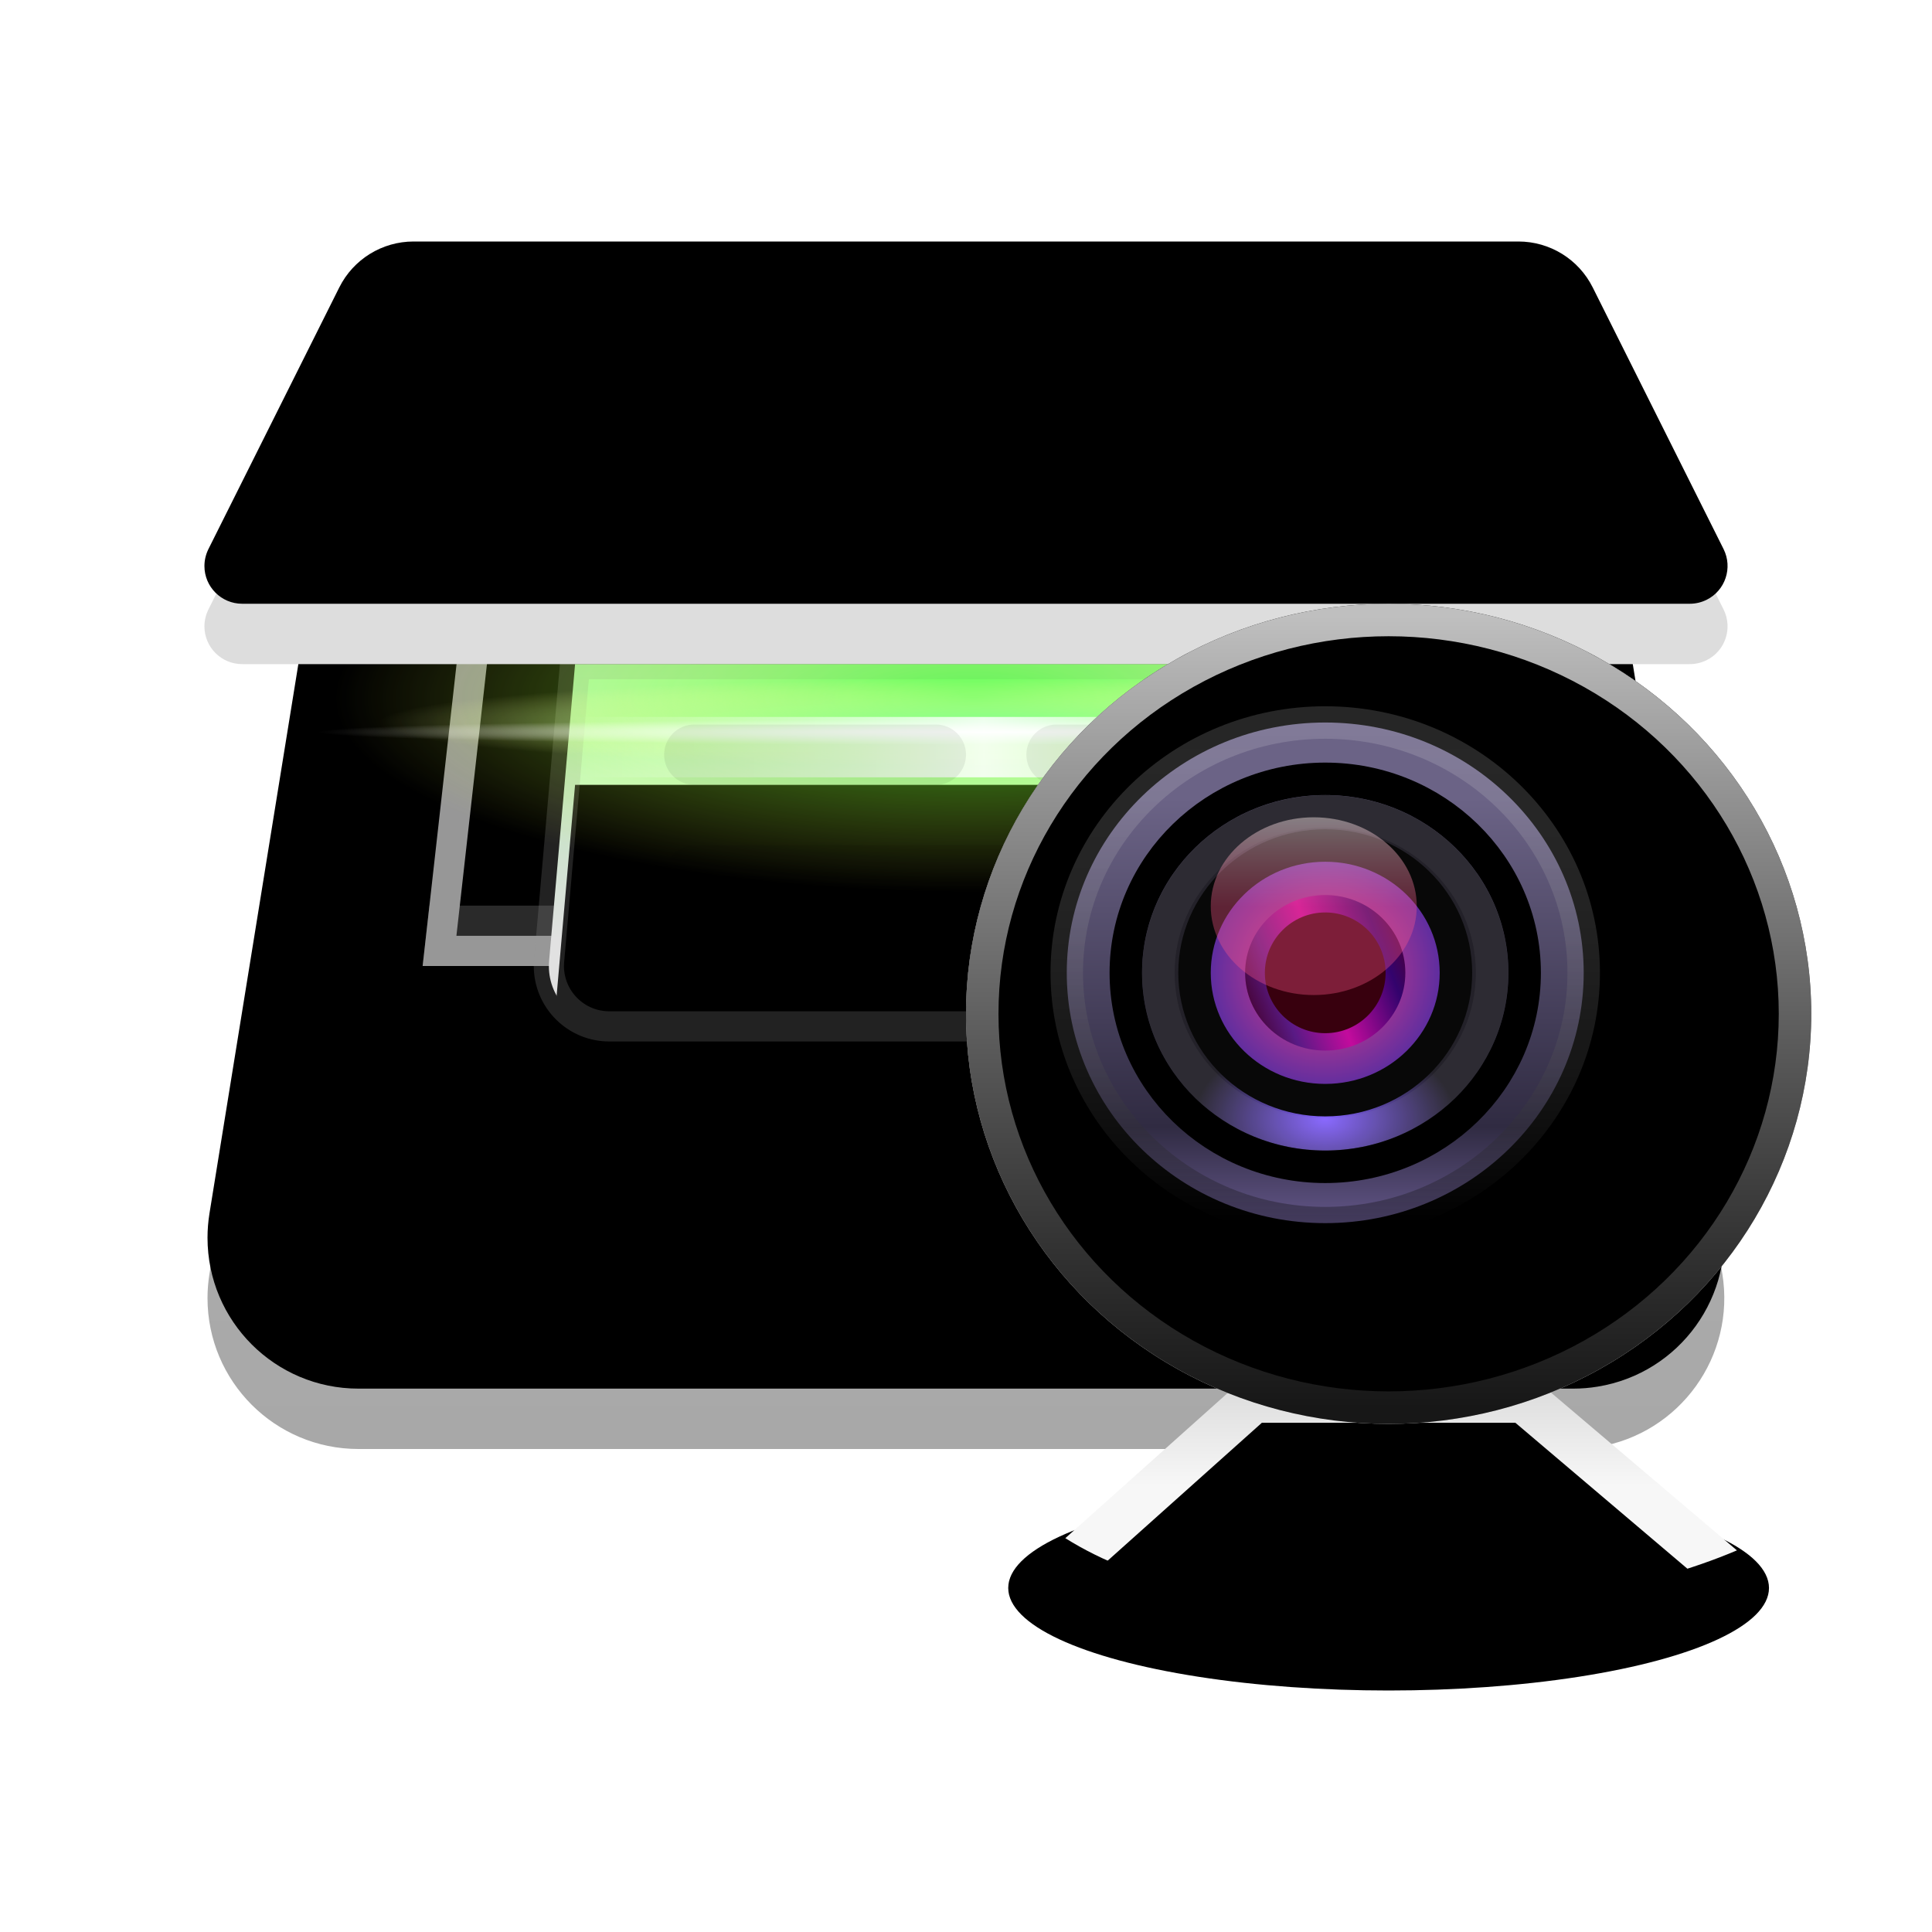 <?xml version="1.0" encoding="UTF-8"?>
<svg width="32px" height="32px" viewBox="0 0 32 32" version="1.1" xmlns="http://www.w3.org/2000/svg" xmlns:xlink="http://www.w3.org/1999/xlink">
    <title>图像设备</title>
    <defs>
        <filter x="-15.4%" y="-21.1%" width="131.5%" height="142.1%" filterUnits="objectBoundingBox" id="filter-1">
            <feOffset dx="0" dy="1" in="SourceAlpha" result="shadowOffsetOuter1"></feOffset>
            <feGaussianBlur stdDeviation="0.5" in="shadowOffsetOuter1" result="shadowBlurOuter1"></feGaussianBlur>
            <feColorMatrix values="0 0 0 0 0   0 0 0 0 0   0 0 0 0 0  0 0 0 0.15 0" type="matrix" in="shadowBlurOuter1" result="shadowMatrixOuter1"></feColorMatrix>
            <feMerge>
                <feMergeNode in="shadowMatrixOuter1"></feMergeNode>
                <feMergeNode in="SourceGraphic"></feMergeNode>
            </feMerge>
        </filter>
        <linearGradient x1="50%" y1="6.589%" x2="50%" y2="100%" id="linearGradient-2">
            <stop stop-color="#B3B3B3" offset="0%"></stop>
            <stop stop-color="#F0EFEF" offset="61.905%"></stop>
            <stop stop-color="#BAB9B9" offset="63.098%"></stop>
            <stop stop-color="#AAAAAA" offset="79.851%"></stop>
            <stop stop-color="#A8A8A8" offset="100%"></stop>
        </linearGradient>
        <path d="M4.555,4 L21.429,4 C22.655,4 23.7,4.888 23.897,6.098 L25.527,16.098 C25.749,17.461 24.824,18.745 23.462,18.967 C23.329,18.989 23.194,19 23.059,19 L2.937,19 C1.556,19 0.437,17.881 0.437,16.5 C0.437,16.366 0.448,16.233 0.469,16.101 L2.087,6.101 C2.283,4.89 3.329,4 4.555,4 Z" id="path-3"></path>
        <filter x="-0.2%" y="-3.3%" width="100.5%" height="106.7%" filterUnits="objectBoundingBox" id="filter-4">
            <feOffset dx="0" dy="-1" in="SourceAlpha" result="shadowOffsetInner1"></feOffset>
            <feComposite in="shadowOffsetInner1" in2="SourceAlpha" operator="arithmetic" k2="-1" k3="1" result="shadowInnerInner1"></feComposite>
            <feColorMatrix values="0 0 0 0 0   0 0 0 0 0   0 0 0 0 0  0 0 0 0.091 0" type="matrix" in="shadowInnerInner1"></feColorMatrix>
        </filter>
        <path d="M22.674,15 L23.297,15 C23.492,15 23.666,15.12 23.735,15.302 L23.81,15.5 C23.882,15.691 23.787,15.904 23.596,15.976 C23.554,15.992 23.51,16 23.465,16 L22.528,16 C22.319,16 22.149,15.83 22.149,15.621 C22.149,15.58 22.156,15.539 22.169,15.5 L22.23,15.319 C22.295,15.128 22.473,15 22.674,15 Z" id="path-5"></path>
        <filter x="-92.5%" y="-100.0%" width="284.3%" height="500.0%" filterUnits="objectBoundingBox" id="filter-6">
            <feOffset dx="0" dy="1" in="SourceAlpha" result="shadowOffsetOuter1"></feOffset>
            <feGaussianBlur stdDeviation="0.5" in="shadowOffsetOuter1" result="shadowBlurOuter1"></feGaussianBlur>
            <feColorMatrix values="0 0 0 0 0.063   0 0 0 0 1   0 0 0 0 0  0 0 0 0.776 0" type="matrix" in="shadowBlurOuter1"></feColorMatrix>
        </filter>
        <linearGradient x1="55.004%" y1="99.193%" x2="55.004%" y2="11.58%" id="linearGradient-7">
            <stop stop-color="#5D5D5D" stop-opacity="0.449" offset="0%"></stop>
            <stop stop-color="#000000" offset="100%"></stop>
        </linearGradient>
        <polygon id="path-8" points="4.675 5 21.416 5 22 11 4 11"></polygon>
        <filter x="-2.8%" y="-8.3%" width="105.6%" height="116.7%" filterUnits="objectBoundingBox" id="filter-9">
            <feOffset dx="0" dy="-1" in="SourceAlpha" result="shadowOffsetInner1"></feOffset>
            <feComposite in="shadowOffsetInner1" in2="SourceAlpha" operator="arithmetic" k2="-1" k3="1" result="shadowInnerInner1"></feComposite>
            <feColorMatrix values="0 0 0 0 0   0 0 0 0 0   0 0 0 0 0  0 0 0 0.25 0" type="matrix" in="shadowInnerInner1"></feColorMatrix>
        </filter>
        <linearGradient x1="57.558%" y1="-89.644%" x2="57.558%" y2="76.021%" id="linearGradient-10">
            <stop stop-color="#57FF59" offset="0%"></stop>
            <stop stop-color="#F7F7F7" offset="100%"></stop>
        </linearGradient>
        <path d="M6.525,6 L19.545,6 L19.919,10.924 C19.96,11.475 19.548,11.955 18.997,11.997 C18.972,11.999 18.947,12 18.921,12 L7.091,12 C6.539,12 6.091,11.552 6.091,11 C6.091,10.971 6.093,10.942 6.095,10.913 L6.525,6 L6.525,6 Z" id="path-11"></path>
        <filter x="-11.8%" y="-29.2%" width="123.8%" height="158.3%" filterUnits="objectBoundingBox" id="filter-12">
            <feGaussianBlur stdDeviation="0.5" in="SourceAlpha" result="shadowBlurInner1"></feGaussianBlur>
            <feOffset dx="0" dy="2" in="shadowBlurInner1" result="shadowOffsetInner1"></feOffset>
            <feComposite in="shadowOffsetInner1" in2="SourceAlpha" operator="arithmetic" k2="-1" k3="1" result="shadowInnerInner1"></feComposite>
            <feColorMatrix values="0 0 0 0 0   0 0 0 0 0   0 0 0 0 0  0 0 0 0.145 0" type="matrix" in="shadowInnerInner1"></feColorMatrix>
        </filter>
        <radialGradient cx="50%" cy="50%" fx="50%" fy="50%" r="94.578%" gradientTransform="translate(0.5,0.5),scale(0.459,1),scale(1,0.305),translate(-0.5,-0.5)" id="radialGradient-13">
            <stop stop-color="#33FF26" offset="0%"></stop>
            <stop stop-color="#F2FF3D" stop-opacity="0" offset="100%"></stop>
        </radialGradient>
        <filter x="-3.9%" y="-8.4%" width="107.7%" height="116.9%" filterUnits="objectBoundingBox" id="filter-14">
            <feGaussianBlur stdDeviation="0.312" in="SourceGraphic"></feGaussianBlur>
        </filter>
        <radialGradient cx="50.055%" cy="50%" fx="50.055%" fy="50%" r="520.127%" gradientTransform="translate(0.501,0.5),scale(0.095,1),scale(1,0.072),translate(-0.501,-0.5)" id="radialGradient-15">
            <stop stop-color="#81FF87" stop-opacity="0.995" offset="0%"></stop>
            <stop stop-color="#F8FF98" stop-opacity="0" offset="100%"></stop>
        </radialGradient>
        <radialGradient cx="50%" cy="50%" fx="50%" fy="50%" r="1628.518%" gradientTransform="translate(0.5,0.5),scale(0.03,1),scale(1,0.013),translate(-0.5,-0.5)" id="radialGradient-16">
            <stop stop-color="#FFFFFF" stop-opacity="0.995" offset="0%"></stop>
            <stop stop-color="#FFFFFF" stop-opacity="0" offset="100%"></stop>
        </radialGradient>
        <linearGradient x1="0%" y1="50%" x2="99.213%" y2="50%" id="linearGradient-17">
            <stop stop-color="#FFFFFF" stop-opacity="0" offset="0%"></stop>
            <stop stop-color="#FFFFFF" stop-opacity="0.892" offset="49.798%"></stop>
            <stop stop-color="#FFFFFF" stop-opacity="0" offset="100%"></stop>
        </linearGradient>
        <linearGradient x1="50%" y1="0%" x2="50%" y2="100%" id="linearGradient-18">
            <stop stop-color="#000000" stop-opacity="0.08" offset="0%"></stop>
            <stop stop-color="#000000" stop-opacity="0.04" offset="100%"></stop>
        </linearGradient>
        <linearGradient x1="50%" y1="7.227%" x2="50%" y2="71.269%" id="linearGradient-19">
            <stop stop-color="#C2C2C2" offset="0%"></stop>
            <stop stop-color="#DDDDDD" offset="100%"></stop>
        </linearGradient>
        <path d="M3.85,0 L22.15,0 C22.671,1.6806853e-15 23.147,0.294 23.38,0.76 L25.548,5.095 C25.702,5.404 25.577,5.78 25.268,5.934 C25.181,5.977 25.086,6 24.989,6 L1.011,6 C0.666,6 0.386,5.72 0.386,5.375 C0.386,5.278 0.409,5.182 0.452,5.095 L2.62,0.76 C2.853,0.294 3.329,7.6180535e-16 3.85,0 Z" id="path-20"></path>
        <filter x="-0.4%" y="-8.3%" width="100.9%" height="116.7%" filterUnits="objectBoundingBox" id="filter-21">
            <feOffset dx="0" dy="-1" in="SourceAlpha" result="shadowOffsetInner1"></feOffset>
            <feComposite in="shadowOffsetInner1" in2="SourceAlpha" operator="arithmetic" k2="-1" k3="1" result="shadowInnerInner1"></feComposite>
            <feColorMatrix values="0 0 0 0 1   0 0 0 0 1   0 0 0 0 1  0 0 0 0.809 0" type="matrix" in="shadowInnerInner1"></feColorMatrix>
        </filter>
        <linearGradient x1="51.258%" y1="51.266%" x2="50%" y2="43.288%" id="linearGradient-22">
            <stop stop-color="#FFFFFF" offset="0.096%"></stop>
            <stop stop-color="#C7C7C7" offset="100%"></stop>
        </linearGradient>
        <ellipse id="path-23" cx="7" cy="16.302" rx="6.3" ry="1.698"></ellipse>
        <filter x="-4.0%" y="-14.7%" width="107.9%" height="129.4%" filterUnits="objectBoundingBox" id="filter-24">
            <feOffset dx="0" dy="-1" in="SourceAlpha" result="shadowOffsetInner1"></feOffset>
            <feComposite in="shadowOffsetInner1" in2="SourceAlpha" operator="arithmetic" k2="-1" k3="1" result="shadowInnerInner1"></feComposite>
            <feColorMatrix values="0 0 0 0 0.47   0 0 0 0 0.47   0 0 0 0 0.47  0 0 0 0.455 0" type="matrix" in="shadowInnerInner1" result="shadowMatrixInner1"></feColorMatrix>
            <feOffset dx="0" dy="1" in="SourceAlpha" result="shadowOffsetInner2"></feOffset>
            <feComposite in="shadowOffsetInner2" in2="SourceAlpha" operator="arithmetic" k2="-1" k3="1" result="shadowInnerInner2"></feComposite>
            <feColorMatrix values="0 0 0 0 0.835   0 0 0 0 0.832   0 0 0 0 0.832  0 0 0 0.027 0" type="matrix" in="shadowInnerInner2" result="shadowMatrixInner2"></feColorMatrix>
            <feMerge>
                <feMergeNode in="shadowMatrixInner1"></feMergeNode>
                <feMergeNode in="shadowMatrixInner2"></feMergeNode>
            </feMerge>
        </filter>
        <linearGradient x1="50%" y1="50%" x2="50%" y2="-22.172%" id="linearGradient-25">
            <stop stop-color="#F7F7F7" offset="0%"></stop>
            <stop stop-color="#C7C7C7" offset="100%"></stop>
        </linearGradient>
        <path d="M4.9,12.566 L9.1,12.566 L12.769,15.679 C11.256,16.321 9.333,16.642 7,16.642 C4.667,16.642 2.882,16.253 1.645,15.477 L4.9,12.566 Z" id="path-26"></path>
        <filter x="-9.0%" y="-24.5%" width="118.0%" height="149.1%" filterUnits="objectBoundingBox" id="filter-27">
            <feGaussianBlur stdDeviation="0.5" in="SourceAlpha" result="shadowBlurInner1"></feGaussianBlur>
            <feOffset dx="0" dy="1" in="shadowBlurInner1" result="shadowOffsetInner1"></feOffset>
            <feComposite in="shadowOffsetInner1" in2="SourceAlpha" operator="arithmetic" k2="-1" k3="1" result="shadowInnerInner1"></feComposite>
            <feColorMatrix values="0 0 0 0 0.47   0 0 0 0 0.47   0 0 0 0 0.47  0 0 0 0.333 0" type="matrix" in="shadowInnerInner1"></feColorMatrix>
        </filter>
        <radialGradient cx="50%" cy="50%" fx="50%" fy="50%" r="50.059%" gradientTransform="translate(0.5,0.5),scale(0.97,1),rotate(49.164),translate(-0.5,-0.5)" id="radialGradient-28">
            <stop stop-color="#E6E6E6" offset="0%"></stop>
            <stop stop-color="#DCDCDC" offset="81.887%"></stop>
            <stop stop-color="#F1F1F1" offset="100%"></stop>
        </radialGradient>
        <linearGradient x1="50%" y1="0%" x2="50%" y2="100%" id="linearGradient-29">
            <stop stop-color="#C8C8C8" stop-opacity="0.953" offset="0%"></stop>
            <stop stop-color="#979797" stop-opacity="0.151" offset="100%"></stop>
        </linearGradient>
        <ellipse id="path-30" cx="7" cy="6.792" rx="7" ry="6.792"></ellipse>
        <filter x="-10.7%" y="-11.0%" width="121.4%" height="122.1%" filterUnits="objectBoundingBox" id="filter-31">
            <feGaussianBlur stdDeviation="1" in="SourceAlpha" result="shadowBlurInner1"></feGaussianBlur>
            <feOffset dx="0" dy="1" in="shadowBlurInner1" result="shadowOffsetInner1"></feOffset>
            <feComposite in="shadowOffsetInner1" in2="SourceAlpha" operator="arithmetic" k2="-1" k3="1" result="shadowInnerInner1"></feComposite>
            <feColorMatrix values="0 0 0 0 1   0 0 0 0 1   0 0 0 0 1  0 0 0 0.987 0" type="matrix" in="shadowInnerInner1" result="shadowMatrixInner1"></feColorMatrix>
            <feGaussianBlur stdDeviation="0.5" in="SourceAlpha" result="shadowBlurInner2"></feGaussianBlur>
            <feOffset dx="0" dy="-1" in="shadowBlurInner2" result="shadowOffsetInner2"></feOffset>
            <feComposite in="shadowOffsetInner2" in2="SourceAlpha" operator="arithmetic" k2="-1" k3="1" result="shadowInnerInner2"></feComposite>
            <feColorMatrix values="0 0 0 0 0   0 0 0 0 0   0 0 0 0 0  0 0 0 0.104 0" type="matrix" in="shadowInnerInner2" result="shadowMatrixInner2"></feColorMatrix>
            <feMerge>
                <feMergeNode in="shadowMatrixInner1"></feMergeNode>
                <feMergeNode in="shadowMatrixInner2"></feMergeNode>
            </feMerge>
        </filter>
        <linearGradient x1="39.277%" y1="15.304%" x2="39.277%" y2="105.982%" id="linearGradient-32">
            <stop stop-color="#6B6386" offset="0%"></stop>
            <stop stop-color="#302B42" offset="72.102%"></stop>
            <stop stop-color="#72639E" offset="100%"></stop>
        </linearGradient>
        <linearGradient x1="50%" y1="0%" x2="50%" y2="100%" id="linearGradient-33">
            <stop stop-color="#FFFFFF" stop-opacity="0.15" offset="0%"></stop>
            <stop stop-color="#000000" stop-opacity="0.328" offset="100%"></stop>
        </linearGradient>
        <ellipse id="path-34" cx="4.55" cy="4.415" rx="4.55" ry="4.415"></ellipse>
        <filter x="-22.0%" y="-11.3%" width="144.0%" height="145.3%" filterUnits="objectBoundingBox" id="filter-35">
            <feOffset dx="0" dy="1" in="SourceAlpha" result="shadowOffsetOuter1"></feOffset>
            <feGaussianBlur stdDeviation="0.5" in="shadowOffsetOuter1" result="shadowBlurOuter1"></feGaussianBlur>
            <feComposite in="shadowBlurOuter1" in2="SourceAlpha" operator="out" result="shadowBlurOuter1"></feComposite>
            <feColorMatrix values="0 0 0 0 0   0 0 0 0 0   0 0 0 0 0  0 0 0 0.206 0" type="matrix" in="shadowBlurOuter1"></feColorMatrix>
        </filter>
        <radialGradient cx="50%" cy="91.243%" fx="50%" fy="91.243%" r="23.464%" gradientTransform="translate(0.5,0.912),scale(0.97,1),rotate(90),scale(1,1.572),translate(-0.5,-0.912)" id="radialGradient-36">
            <stop stop-color="#8462FF" offset="0%"></stop>
            <stop stop-color="#232129" offset="100%"></stop>
        </radialGradient>
        <ellipse id="path-37" cx="4.55" cy="4.415" rx="3.033" ry="2.943"></ellipse>
        <radialGradient cx="50%" cy="50%" fx="50%" fy="50%" r="50%" gradientTransform="translate(0.5,0.5),scale(0.97,1),rotate(90),translate(-0.5,-0.5)" id="radialGradient-38">
            <stop stop-color="#F53E84" offset="0%"></stop>
            <stop stop-color="#4F2CA2" offset="100%"></stop>
        </radialGradient>
        <linearGradient x1="100%" y1="29.143%" x2="0%" y2="66.636%" id="linearGradient-39">
            <stop stop-color="#4B003F" offset="0%"></stop>
            <stop stop-color="#33036D" offset="14.589%"></stop>
            <stop stop-color="#C30B9D" offset="51.448%"></stop>
            <stop stop-color="#591A85" offset="80.605%"></stop>
            <stop stop-color="#470437" offset="100%"></stop>
        </linearGradient>
        <linearGradient x1="50%" y1="0%" x2="50%" y2="50%" id="linearGradient-40">
            <stop stop-color="#FFEEEE" stop-opacity="0.85" offset="0%"></stop>
            <stop stop-color="#FF578A" stop-opacity="0.7" offset="100%"></stop>
        </linearGradient>
    </defs>
    <g id="图像设备" stroke="none" stroke-width="1" fill="none" fill-rule="evenodd">
        <g id="编组-3" filter="url(#filter-1)" transform="translate(3, 4)">
            <g id="矩形备份">
                <use fill="url(#linearGradient-2)" fill-rule="evenodd" xlink:href="#path-3"></use>
                <use fill="black" fill-opacity="1" filter="url(#filter-4)" xlink:href="#path-3"></use>
            </g>
            <g id="矩形">
                <use fill="black" fill-opacity="1" filter="url(#filter-6)" xlink:href="#path-5"></use>
                <use fill="#A7F668" fill-rule="evenodd" xlink:href="#path-5"></use>
            </g>
            <g id="矩形备份">
                <use fill="url(#linearGradient-7)" fill-rule="evenodd" xlink:href="#path-8"></use>
                <use fill="black" fill-opacity="1" filter="url(#filter-9)" xlink:href="#path-8"></use>
                <path stroke="#979797" stroke-width="0.5" d="M4.898,5.25 L21.189,5.25 L21.724,10.75 L4.28,10.75 L4.898,5.25 Z" stroke-linejoin="square"></path>
            </g>
            <g id="矩形备份">
                <use fill="url(#linearGradient-10)" fill-rule="evenodd" xlink:href="#path-11"></use>
                <use fill="black" fill-opacity="1" filter="url(#filter-12)" xlink:href="#path-11"></use>
                <use stroke-opacity="0.229" stroke="#979797" stroke-width="0.5" xlink:href="#path-11"></use>
            </g>
            <polygon id="矩形" fill="url(#radialGradient-13)" opacity="0.799" filter="url(#filter-14)" points="1 5.954 13.125 1 25.25 5.433 25.25 7.866 13.281 12.125 1 8.388"></polygon>
            <g id="编组-4" transform="translate(2, 6)">
                <rect id="矩形备份-7" fill="url(#radialGradient-15)" x="1.125" y="0" width="20.5" height="1.938"></rect>
                <rect id="矩形备份-10" fill="url(#radialGradient-16)" opacity="0.953" x="0" y="0.625" width="22.75" height="1"></rect>
                <rect id="矩形备份-22" fill="url(#linearGradient-17)" opacity="0.953" x="4.5" y="0.875" width="13.75" height="1"></rect>
            </g>
            <path d="M8.5,3 L16.5,3 C16.776,3 17,3.224 17,3.5 C17,3.776 16.776,4 16.5,4 L8.5,4 C8.224,4 8,3.776 8,3.5 C8,3.224 8.224,3 8.5,3 Z M8.5,5 L12.5,5 C12.776,5 13,5.224 13,5.5 C13,5.776 12.776,6 12.5,6 L8.5,6 C8.224,6 8,5.776 8,5.5 C8,5.224 8.224,5 8.5,5 Z M14.5,5 L17.5,5 C17.776,5 18,5.224 18,5.5 C18,5.776 17.776,6 17.5,6 L14.5,6 C14.224,6 14,5.776 14,5.5 C14,5.224 14.224,5 14.5,5 Z M8.5,7 L17.5,7 C17.776,7 18,7.224 18,7.5 C18,7.776 17.776,8 17.5,8 L8.5,8 C8.224,8 8,7.776 8,7.5 C8,7.224 8.224,7 8.5,7 Z M8.5,9 L9.5,9 C9.776,9 10,9.224 10,9.5 C10,9.776 9.776,10 9.5,10 L8.5,10 C8.224,10 8,9.776 8,9.5 C8,9.224 8.224,9 8.5,9 Z M11.5,9 L14.5,9 C14.776,9 15,9.224 15,9.5 C15,9.776 14.776,10 14.5,10 L11.5,10 C11.224,10 11,9.776 11,9.5 C11,9.224 11.224,9 11.5,9 Z" id="形状结合" fill="url(#linearGradient-18)" transform="translate(13, 6.5) scale(1, -1) translate(-13, -6.5) "></path>
            <g id="编组" transform="translate(7.78, 7.355) rotate(172) translate(-7.78, -7.355) translate(5.78, 5.855)">
                <g id="编组-4" transform="translate(0.5, 0.25)"></g>
            </g>
            <g id="矩形备份-2">
                <use fill="url(#linearGradient-19)" fill-rule="evenodd" xlink:href="#path-20"></use>
                <use fill="black" fill-opacity="1" filter="url(#filter-21)" xlink:href="#path-20"></use>
            </g>
        </g>
        <g id="编组" transform="translate(16, 10)">
            <g id="椭圆形">
                <use fill="url(#linearGradient-22)" fill-rule="evenodd" xlink:href="#path-23"></use>
                <use fill="black" fill-opacity="1" filter="url(#filter-24)" xlink:href="#path-23"></use>
            </g>
            <g id="矩形">
                <use fill="url(#linearGradient-25)" fill-rule="evenodd" xlink:href="#path-26"></use>
                <use fill="black" fill-opacity="1" filter="url(#filter-27)" xlink:href="#path-26"></use>
            </g>
            <g id="椭圆形">
                <use fill="url(#radialGradient-28)" fill-rule="evenodd" xlink:href="#path-30"></use>
                <use fill="black" fill-opacity="1" filter="url(#filter-31)" xlink:href="#path-30"></use>
                <ellipse stroke="url(#linearGradient-29)" stroke-width="0.538" stroke-linejoin="square" cx="7" cy="6.792" rx="6.731" ry="6.523"></ellipse>
            </g>
            <g id="Group-6" transform="translate(1.4, 1.698)">
                <g id="Oval">
                    <use fill="black" fill-opacity="1" filter="url(#filter-35)" xlink:href="#path-34"></use>
                    <ellipse stroke="url(#linearGradient-33)" stroke-width="0.538" stroke-linejoin="square" fill="url(#linearGradient-32)" fill-rule="evenodd" cx="4.55" cy="4.415" rx="4.281" ry="4.146"></ellipse>
                </g>
                <g id="Oval">
                    <use fill="url(#radialGradient-36)" fill-rule="evenodd" xlink:href="#path-37"></use>
                    <ellipse stroke="#000000" stroke-width="0.538" cx="4.55" cy="4.415" rx="3.303" ry="3.213"></ellipse>
                    <ellipse stroke-opacity="0.05" stroke="#FFFFFF" stroke-width="0.538" stroke-linejoin="square" cx="4.55" cy="4.415" rx="2.764" ry="2.674"></ellipse>
                </g>
                <ellipse id="Oval" stroke="#080808" stroke-width="0.538" fill="url(#radialGradient-38)" cx="4.55" cy="4.415" rx="2.165" ry="2.109"></ellipse>
                <ellipse id="Oval" fill="url(#linearGradient-39)" cx="4.55" cy="4.415" rx="1.327" ry="1.288"></ellipse>
                <ellipse id="Oval" fill="#38000E" cx="4.55" cy="4.415" rx="1" ry="1"></ellipse>
                <ellipse id="Oval" fill="url(#linearGradient-40)" opacity="0.5" cx="4.36" cy="3.311" rx="1.706" ry="1.472"></ellipse>
            </g>
        </g>
    </g>
</svg>